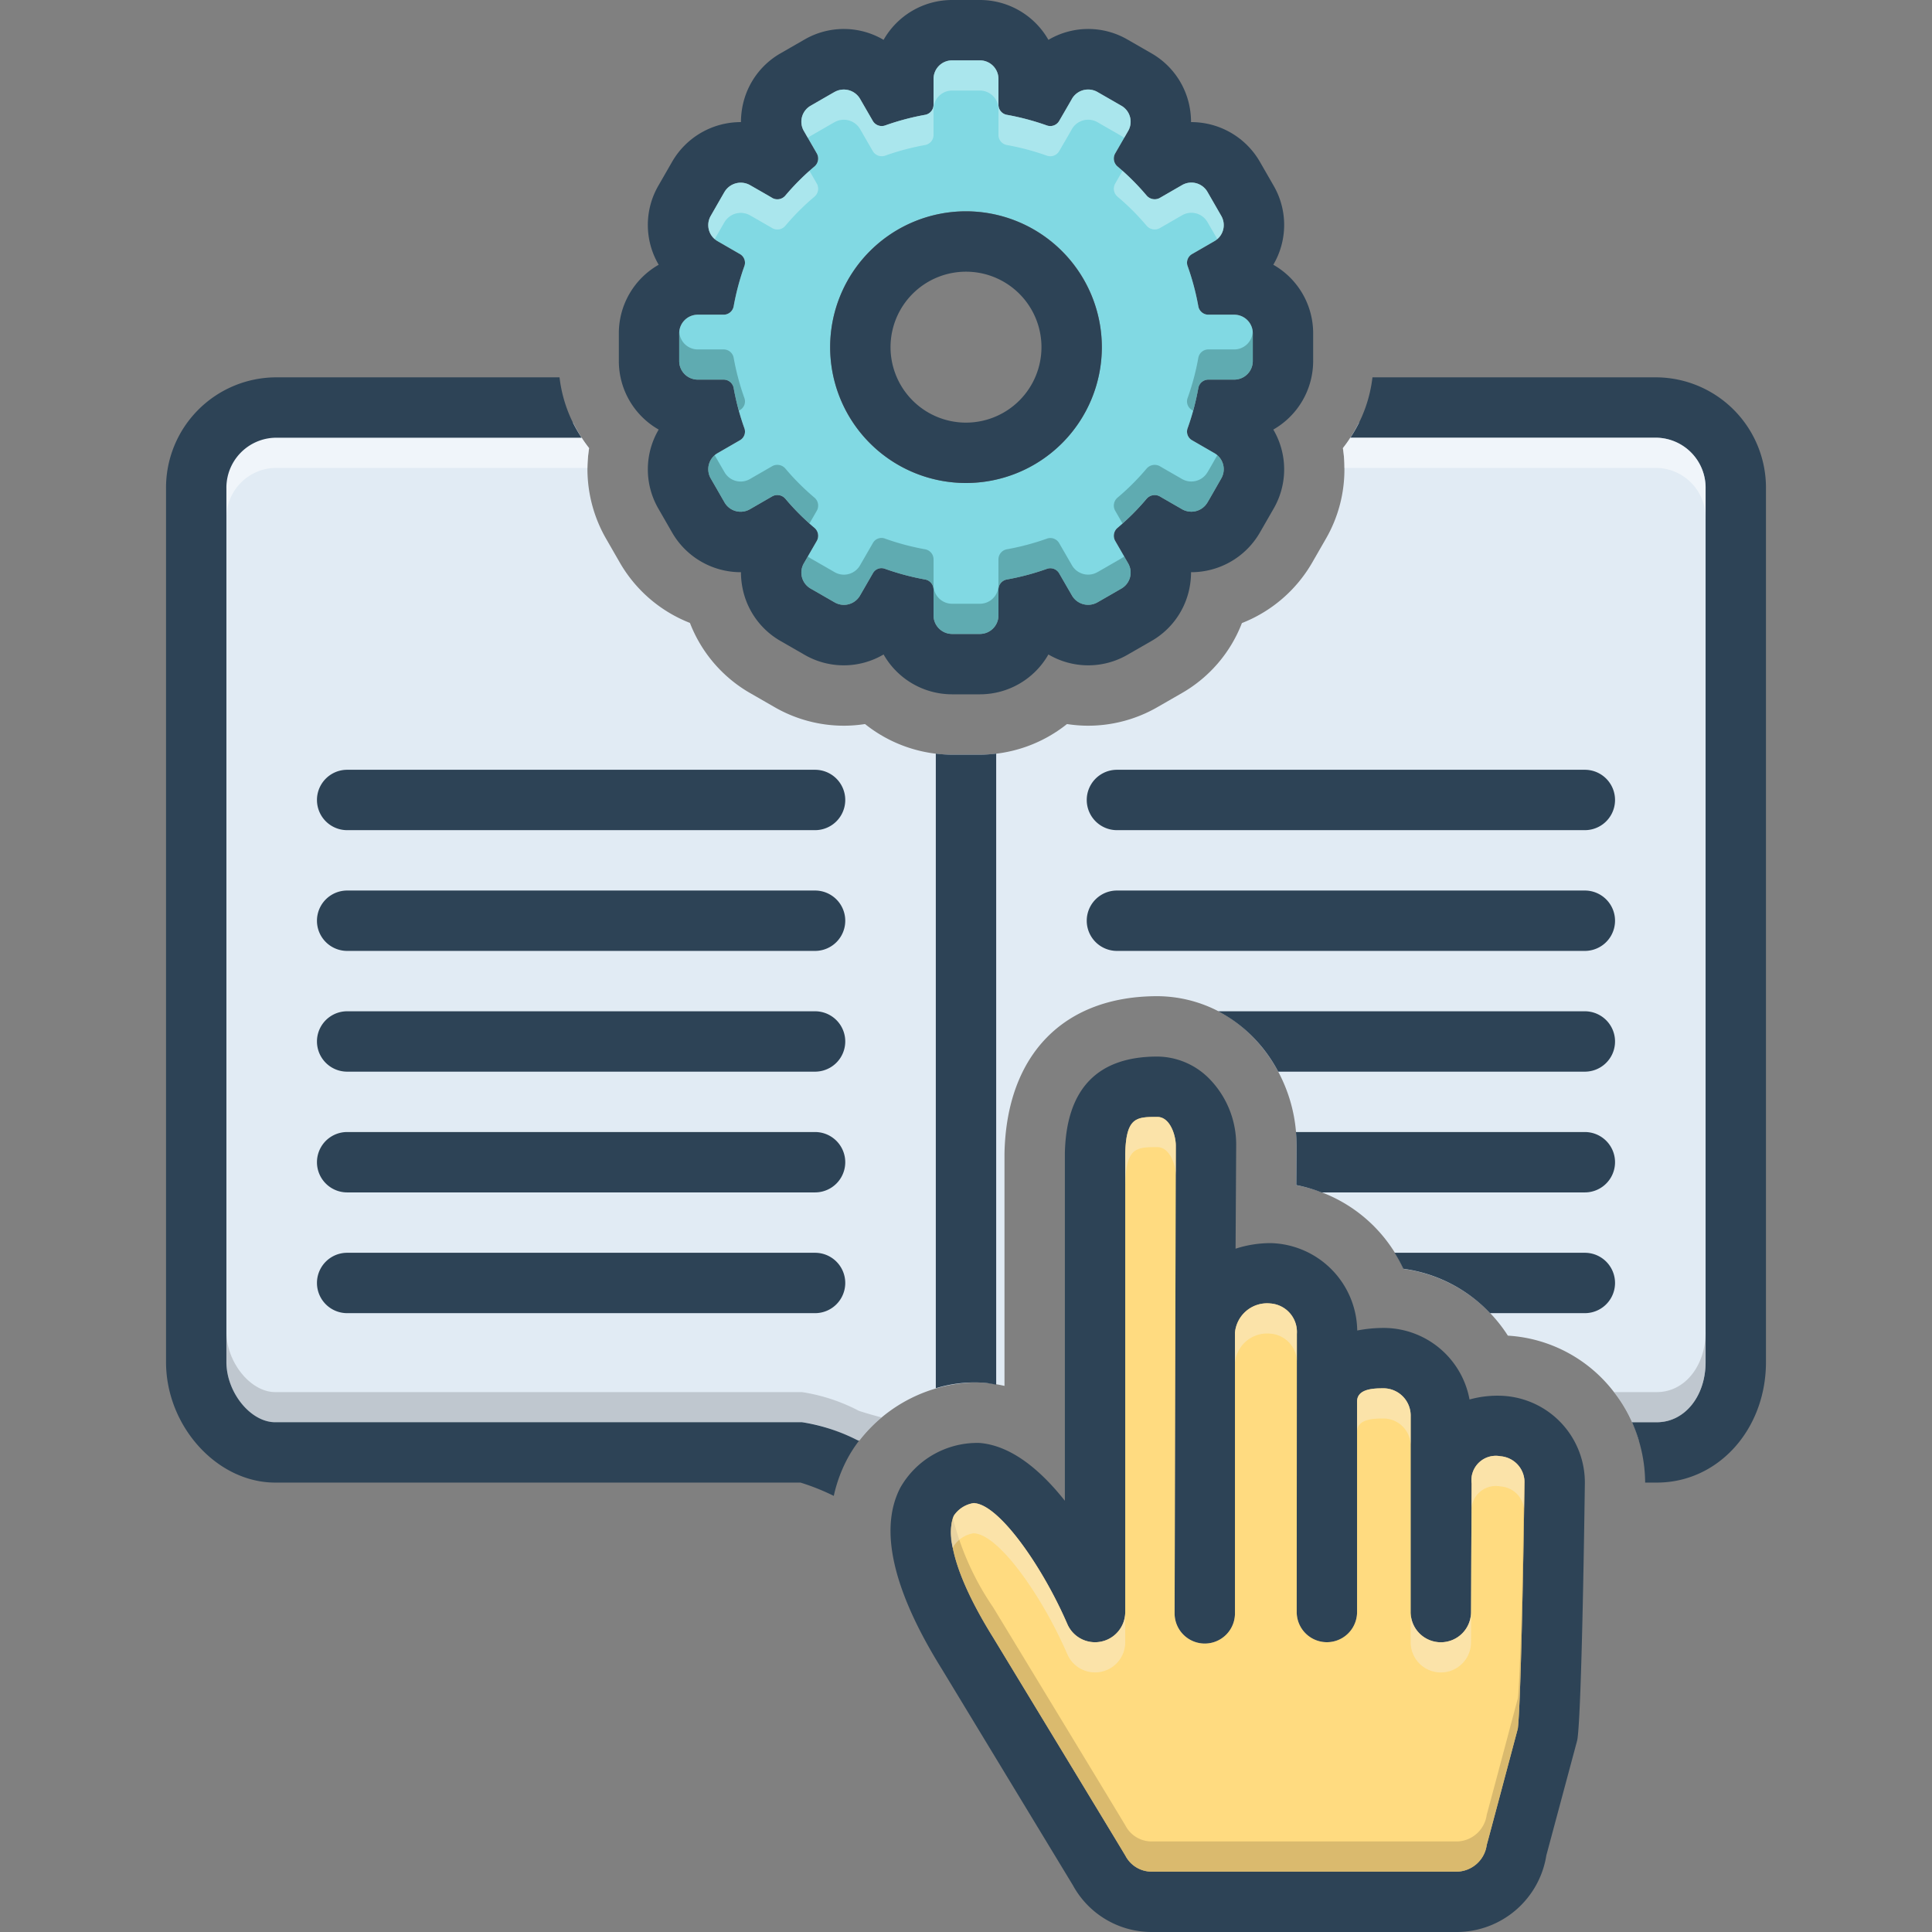 <?xml version="1.0" ?><svg data-name="Layer 1" id="Layer_1" viewBox="0 0 128 128" xmlns="http://www.w3.org/2000/svg"><rect x="0" y="0" width="128" height="128" fill="#808080" stroke="none"/><defs><style>.cls-1{fill:#e1ebf4;}.cls-2{fill:#2d4356;}.cls-3{fill:#ffdb80;}.cls-4{fill:#81d9e3;}.cls-5{fill:#9fa5aa;}.cls-5,.cls-6,.cls-8{opacity:0.5;}.cls-6{fill:#fff;}.cls-7{fill:#ad9359;opacity:0.45;}.cls-8{fill:#f9edd2;}.cls-9{fill:#0f423c;opacity:0.3;}.cls-10{fill:#e8fbfc;opacity:0.4;}</style></defs><title/><path class="cls-1" d="M114.07,28V95.42h-5.49a8.099,8.099,0,0,0-.45-1.19,9.395,9.395,0,0,0-1.2-2,9.573,9.573,0,0,0-7.03-3.74,9.761,9.761,0,0,0-6.91-4.42,9.801,9.801,0,0,0-7.11-5.55l.02-2.58a10.294,10.294,0,0,0-2.92-7.27A8.873,8.873,0,0,0,76.68,66c-6.2,0-9.99,3.86-10.13,10.41V91.82a9.648,9.648,0,0,0-1.31-.21c-.22-.01-.45-.02-.68-.02a9.969,9.969,0,0,0-7.61,3.83H14.35V28H37.97a9.919,9.919,0,0,0,.57,1c.15.24.32.47.49.69A9.513,9.513,0,0,0,38.92,31a9.264,9.264,0,0,0,1.24,4.7l.92,1.6a9.245,9.245,0,0,0,4.63,3.97,9.166,9.166,0,0,0,3.99,4.65l1.6.92a9.208,9.208,0,0,0,4.61,1.24,9.328,9.328,0,0,0,1.4-.11A9.278,9.278,0,0,0,63.08,50h1.84a9.278,9.278,0,0,0,5.77-2.03,9.328,9.328,0,0,0,1.4.11,9.208,9.208,0,0,0,4.61-1.24l1.6-.92a9.118,9.118,0,0,0,3.98-4.64,9.294,9.294,0,0,0,4.64-3.98l.92-1.6A9.155,9.155,0,0,0,89.07,31a8.167,8.167,0,0,0-.1-1.31c.17-.22.34-.45.49-.69a9.919,9.919,0,0,0,.57-1Z"/><path class="cls-2" d="M54,51H23a2,2,0,0,0,0,4H54a2,2,0,0,0,0-4Z"/><path class="cls-2" d="M54,59H23a2,2,0,0,0,0,4H54a2,2,0,0,0,0-4Z"/><path class="cls-2" d="M54,67H23a2,2,0,0,0,0,4H54a2,2,0,0,0,0-4Z"/><path class="cls-2" d="M54,75H23a2,2,0,0,0,0,4H54a2,2,0,0,0,0-4Z"/><path class="cls-2" d="M54,83H23a2,2,0,0,0,0,4H54a2,2,0,0,0,0-4Z"/><path class="cls-2" d="M105,51H74a2,2,0,0,0,0,4h31a2,2,0,0,0,0-4Z"/><path class="cls-2" d="M105,59H74a2,2,0,0,0,0,4h31a2,2,0,0,0,0-4Z"/><path class="cls-2" d="M99.61,92.48a6.934,6.934,0,0,0-2.25.24,5.788,5.788,0,0,0-5.62-4.74H91.7a9.041,9.041,0,0,0-1.78.17,5.883,5.883,0,0,0-5.7-5.79,7.47,7.47,0,0,0-2.36.37l.04-6.81a6.235,6.235,0,0,0-1.76-4.43A4.879,4.879,0,0,0,76.68,70c-3.97,0-6.04,2.14-6.13,6.41V99.43c-1.56-1.97-3.5-3.65-5.64-3.83A5.861,5.861,0,0,0,59.65,98.56c-1.43,2.75-.5,6.8,2.75,12.02l8.68,14.32a5.941,5.941,0,0,0,5.19,3.1h20.3a6.02,6.02,0,0,0,5.88-5.08l2.01-7.49a1.751,1.751,0,0,0,.05-.22c.29-1.97.47-15.35.49-16.89A5.752,5.752,0,0,0,99.61,92.48Zm.95,22.04s-2.03,7.63-2.06,7.71A2.039,2.039,0,0,1,96.57,124H76.27a1.953,1.953,0,0,1-1.7-1.04c-.01-.04-8.77-14.47-8.77-14.47-3.53-5.67-2.78-7.72-2.6-8.08a1.937,1.937,0,0,1,1.33-.83c.02,0,.03.01.04.01,1.67.14,4.52,4.25,6.14,8a2.001,2.001,0,0,0,3.84-.79V76.46C74.6,74,75.3,74,76.68,74c.85,0,1.22,1.24,1.22,1.9L77.82,106.89a2,2,0,0,0,4,0V88.3a2.137,2.137,0,0,1,2.36-1.94,1.889,1.889,0,0,1,1.74,2.01l-.01,18.43a2,2,0,0,0,4,0V92.86c0-.89,1.19-.88,1.81-.88A1.808,1.808,0,0,1,93.46,93.84V106.8a2,2,0,0,0,4,.01s.04-8.47.04-8.52a1.618,1.618,0,0,1,1.91-1.81A1.727,1.727,0,0,1,101,98.29C100.93,103.8,100.75,112.92,100.56,114.52Z"/><path class="cls-3" d="M101,98.29c-.07,5.51-.25,14.63-.44,16.23,0,0-2.03,7.63-2.06,7.71A2.039,2.039,0,0,1,96.57,124H76.27a1.953,1.953,0,0,1-1.7-1.04c-.01-.04-8.77-14.47-8.77-14.47-3.53-5.67-2.78-7.72-2.6-8.08a1.937,1.937,0,0,1,1.33-.83c.02,0,.03.01.04.01,1.67.14,4.52,4.25,6.14,8a2.001,2.001,0,0,0,3.84-.79V76.46C74.6,74,75.3,74,76.68,74c.85,0,1.22,1.24,1.22,1.9L77.82,106.89a2,2,0,0,0,4,0V88.3a2.137,2.137,0,0,1,2.36-1.94,1.889,1.889,0,0,1,1.74,2.01l-.01,18.43a2,2,0,0,0,4,0V92.86c0-.89,1.19-.88,1.81-.88A1.808,1.808,0,0,1,93.46,93.84V106.8a2,2,0,0,0,4,.01s.04-8.47.04-8.52a1.618,1.618,0,0,1,1.91-1.81A1.727,1.727,0,0,1,101,98.29Z"/><path class="cls-2" d="M84.36,17.54a5.195,5.195,0,0,0,.02-5.24l-.92-1.6a5.249,5.249,0,0,0-4.53-2.61h-.02a5.448,5.448,0,0,0-.18-1.38A5.198,5.198,0,0,0,76.3,3.54l-1.6-.92a5.189,5.189,0,0,0-5.24.02A5.221,5.221,0,0,0,64.92,0H63.08a5.221,5.221,0,0,0-4.54,2.64,5.189,5.189,0,0,0-5.24-.02l-1.6.92a5.198,5.198,0,0,0-2.43,3.17,5.448,5.448,0,0,0-.18,1.38h-.02a5.249,5.249,0,0,0-4.53,2.61l-.92,1.6a5.195,5.195,0,0,0,.02,5.24A5.221,5.221,0,0,0,41,22.08v1.84a5.221,5.221,0,0,0,2.64,4.54A5.195,5.195,0,0,0,43.62,33.7l.92,1.6a5.249,5.249,0,0,0,4.53,2.61h.02a5.448,5.448,0,0,0,.18,1.38,5.197,5.197,0,0,0,2.43,3.17l1.6.92a5.19,5.19,0,0,0,5.24-.02A5.221,5.221,0,0,0,63.08,46h1.84a5.221,5.221,0,0,0,4.54-2.64,5.19,5.19,0,0,0,5.24.02l1.6-.92a5.197,5.197,0,0,0,2.43-3.17,5.448,5.448,0,0,0,.18-1.38h.02a5.249,5.249,0,0,0,4.53-2.61l.92-1.6A5.195,5.195,0,0,0,84.36,28.46,5.233,5.233,0,0,0,87,23.92V22.08A5.221,5.221,0,0,0,84.36,17.54ZM83,23.92a1.229,1.229,0,0,1-1.23,1.23H80.06a.677.677,0,0,0-.67.57,16.697,16.697,0,0,1-.7,2.63.659.659,0,0,0,.29.82l1.49.86a1.224,1.224,0,0,1,.44,1.67s-.91,1.6-.92,1.6a1.237,1.237,0,0,1-1.67.44s-1.48-.85-1.49-.86a.707.707,0,0,0-.86.16,15.985,15.985,0,0,1-1.93,1.93.689.689,0,0,0-.16.86L74.74,37.32a1.219,1.219,0,0,1-.44,1.67s-1.59.92-1.6.92a1.238,1.238,0,0,1-1.67-.44l-.86-1.49a.674.674,0,0,0-.82-.29,16.697,16.697,0,0,1-2.63.7.677.677,0,0,0-.57.67v1.71A1.229,1.229,0,0,1,64.92,42H63.08a1.229,1.229,0,0,1-1.23-1.23V39.06a.677.677,0,0,0-.57-.67,16.697,16.697,0,0,1-2.63-.7.651.651,0,0,0-.82.29l-.86,1.49a1.23,1.23,0,0,1-1.67.44l-1.6-.92a1.219,1.219,0,0,1-.44-1.67L54.12,35.83a.689.689,0,0,0-.16-.86,15.985,15.985,0,0,1-1.93-1.93.699.699,0,0,0-.86-.16l-1.49.86a1.23,1.23,0,0,1-1.67-.44l-.92-1.6a1.224,1.224,0,0,1,.44-1.67l1.49-.86a.659.659,0,0,0,.29-.82,16.697,16.697,0,0,1-.7-2.63.677.677,0,0,0-.67-.57H46.23A1.229,1.229,0,0,1,45,23.92V22.08a1.229,1.229,0,0,1,1.23-1.23h1.71a.677.677,0,0,0,.67-.57,16.7,16.7,0,0,1,.7-2.63.66.66,0,0,0-.29-.82l-1.49-.86a1.224,1.224,0,0,1-.44-1.67s.91-1.59.92-1.6a1.251,1.251,0,0,1,1.67-.44s1.49.85,1.49.86a.691.691,0,0,0,.86-.16,15.994,15.994,0,0,1,1.93-1.93.689.689,0,0,0,.16-.86l-.86-1.49a1.219,1.219,0,0,1,.44-1.67s1.59-.92,1.6-.92a1.247,1.247,0,0,1,1.67.44l.86,1.49a.686.686,0,0,0,.82.29,16.69,16.69,0,0,1,2.63-.7A.677.677,0,0,0,61.85,6.94V5.23A1.229,1.229,0,0,1,63.08,4h1.84a1.229,1.229,0,0,1,1.23,1.23V6.94a.677.677,0,0,0,.57.67,16.69,16.69,0,0,1,2.63.7.683.683,0,0,0,.82-.29s.86-1.48.86-1.49a1.242,1.242,0,0,1,1.67-.44l1.6.92a1.219,1.219,0,0,1,.44,1.67l-.86,1.49a.689.689,0,0,0,.16.86,15.994,15.994,0,0,1,1.93,1.93.704.704,0,0,0,.86.16l1.49-.86a1.23,1.23,0,0,1,1.67.44l.92,1.6a1.224,1.224,0,0,1-.44,1.67l-1.49.86a.66.66,0,0,0-.29.82,16.7,16.7,0,0,1,.7,2.63.677.677,0,0,0,.67.57h1.71A1.229,1.229,0,0,1,83,22.08Z"/><path class="cls-4" d="M81.77,20.85H80.06a.677.677,0,0,1-.67-.57,16.7,16.7,0,0,0-.7-2.63.66.66,0,0,1,.29-.82l1.49-.86a1.224,1.224,0,0,0,.44-1.67l-.92-1.6a1.23,1.23,0,0,0-1.67-.44l-1.49.86a.704.704,0,0,1-.86-.16,15.994,15.994,0,0,0-1.93-1.93.689.689,0,0,1-.16-.86l.86-1.49a1.219,1.219,0,0,0-.44-1.67l-1.6-.92a1.242,1.242,0,0,0-1.67.44c0,.01-.86,1.49-.86,1.49a.683.683,0,0,1-.82.29,16.69,16.69,0,0,0-2.63-.7A.677.677,0,0,1,66.15,6.94V5.23A1.229,1.229,0,0,0,64.92,4H63.08a1.229,1.229,0,0,0-1.23,1.23V6.94a.677.677,0,0,1-.57.67,16.69,16.69,0,0,0-2.63.7.686.686,0,0,1-.82-.29l-.86-1.49a1.247,1.247,0,0,0-1.67-.44c-.01,0-1.6.92-1.6.92a1.219,1.219,0,0,0-.44,1.67l.86,1.49a.689.689,0,0,1-.16.86,15.994,15.994,0,0,0-1.93,1.93.691.691,0,0,1-.86.16c0-.01-1.49-.86-1.49-.86a1.251,1.251,0,0,0-1.67.44c-.01.01-.92,1.6-.92,1.6a1.224,1.224,0,0,0,.44,1.67l1.49.86a.66.66,0,0,1,.29.82,16.7,16.7,0,0,0-.7,2.63.677.677,0,0,1-.67.57H46.23A1.229,1.229,0,0,0,45,22.08v1.84a1.229,1.229,0,0,0,1.23,1.23h1.71a.677.677,0,0,1,.67.57,16.697,16.697,0,0,0,.7,2.63.659.659,0,0,1-.29.82l-1.49.86a1.224,1.224,0,0,0-.44,1.67l.92,1.6a1.23,1.23,0,0,0,1.67.44l1.49-.86a.699.699,0,0,1,.86.16,15.985,15.985,0,0,0,1.93,1.93.689.689,0,0,1,.16.86L53.26,37.32a1.219,1.219,0,0,0,.44,1.67l1.6.92a1.23,1.23,0,0,0,1.67-.44l.86-1.49a.651.651,0,0,1,.82-.29,16.697,16.697,0,0,0,2.63.7.677.677,0,0,1,.57.67v1.71A1.229,1.229,0,0,0,63.08,42h1.84a1.229,1.229,0,0,0,1.23-1.23V39.06a.677.677,0,0,1,.57-.67,16.697,16.697,0,0,0,2.63-.7.674.674,0,0,1,.82.29l.86,1.49a1.238,1.238,0,0,0,1.67.44c.01,0,1.6-.92,1.6-.92a1.219,1.219,0,0,0,.44-1.67L73.88,35.83a.689.689,0,0,1,.16-.86,15.985,15.985,0,0,0,1.93-1.93.707.707,0,0,1,.86-.16c.01.01,1.49.86,1.49.86a1.237,1.237,0,0,0,1.67-.44c.01,0,.92-1.6.92-1.6a1.224,1.224,0,0,0-.44-1.67l-1.49-.86a.659.659,0,0,1-.29-.82,16.697,16.697,0,0,0,.7-2.63.677.677,0,0,1,.67-.57h1.71A1.229,1.229,0,0,0,83,23.92V22.08A1.229,1.229,0,0,0,81.77,20.85ZM64,32a9,9,0,1,1,9-9A9.014,9.014,0,0,1,64,32Z"/><path class="cls-2" d="M64,14a9,9,0,1,0,9,9A9.014,9.014,0,0,0,64,14Zm0,14a5,5,0,1,1,5-5A5.002,5.002,0,0,1,64,28Z"/><path class="cls-2" d="M105,67H80.709a9.232,9.232,0,0,1,2.269,1.671A9.818,9.818,0,0,1,84.685,71H105a2,2,0,0,0,0-4Z"/><path class="cls-2" d="M109.77,25H90.929a9.165,9.165,0,0,1-1.461,4h20.302A3.313,3.313,0,0,1,113,32.382V90.236c0,2.274-1.389,3.989-3.23,3.989h-1.647a9.938,9.938,0,0,1,.873,4h.774c4.055,0,7.23-3.509,7.23-7.989V32.382A7.315,7.315,0,0,0,109.77,25Z"/><path class="cls-2" d="M105,75H85.859c.027.311.043.624.042.939l-.018,2.576A9.432,9.432,0,0,1,87.549,79H105a2,2,0,0,0,0-4Z"/><path class="cls-2" d="M105,83H92.395a10.08,10.08,0,0,1,.577,1.059A9.677,9.677,0,0,1,98.72,87H105a2,2,0,0,0,0-4Z"/><path class="cls-2" d="M63.081,50A9.232,9.232,0,0,1,62,49.929V91.973a8.821,8.821,0,0,1,3.241-.358c.259.022.507.078.759.122V49.929A9.232,9.232,0,0,1,64.919,50Z"/><path class="cls-5" d="M58.41,93.91a9.926,9.926,0,0,0-1.46,1.51h-.42a4.663,4.663,0,0,1-.59-.36,8.972,8.972,0,0,0-2.81-.83H18.23c-1.63,0-3.23-1.98-3.23-3.99v-2c0,2.01,1.6,3.99,3.23,3.99h34.9a12.019,12.019,0,0,1,3.77,1.24C57.45,93.65,57.95,93.79,58.41,93.91Z"/><path class="cls-6" d="M113,32.38v2A3.314,3.314,0,0,0,109.77,31H89.07a8.167,8.167,0,0,0-.1-1.31c.17-.22.34-.45.49-.69h20.31A3.314,3.314,0,0,1,113,32.38Z"/><path class="cls-5" d="M113,88.24v2c0,2.27-1.39,3.99-3.23,3.99h-1.64a9.395,9.395,0,0,0-1.2-2h2.84C111.61,92.23,113,90.51,113,88.24Z"/><path class="cls-7" d="M101,98.29c-.07,5.51-.25,14.63-.44,16.23,0,0-2.03,7.63-2.06,7.71A2.039,2.039,0,0,1,96.57,124H76.27a1.953,1.953,0,0,1-1.7-1.04c-.01-.04-8.77-14.47-8.77-14.47-3.18-5.11-2.89-7.28-2.67-7.92a18.392,18.392,0,0,0,2.67,5.92s8.76,14.43,8.77,14.47a1.953,1.953,0,0,0,1.7,1.04h20.3a2.039,2.039,0,0,0,1.93-1.77c.03-.08,2.06-7.71,2.06-7.71.17-1.45.34-9.02.41-14.54A1.551,1.551,0,0,1,101,98.29Z"/><path class="cls-8" d="M74.55,106.8v2a2.001,2.001,0,0,1-3.84.79c-1.62-3.75-4.47-7.86-6.14-8-.01,0-.02-.01-.04-.01a1.937,1.937,0,0,0-1.33.83,1.429,1.429,0,0,0-.07.16,3.411,3.411,0,0,1,.07-2.16,1.937,1.937,0,0,1,1.33-.83c.02,0,.03.01.04.01,1.67.14,4.52,4.25,6.14,8a2.001,2.001,0,0,0,3.84-.79Z"/><path class="cls-8" d="M77.9,75.9v1.93c-.02-.67-.4-1.83-1.22-1.83-1.38,0-2.08,0-2.13,2.46v-2C74.6,74,75.3,74,76.68,74,77.53,74,77.9,75.24,77.9,75.9Z"/><path class="cls-8" d="M85.92,88.37v1.96a1.892,1.892,0,0,0-1.74-1.97,2.137,2.137,0,0,0-2.36,1.94v-2a2.137,2.137,0,0,1,2.36-1.94A1.889,1.889,0,0,1,85.92,88.37Z"/><path class="cls-8" d="M93.46,93.84v2A1.808,1.808,0,0,0,91.72,93.98c-.62,0-1.81-.01-1.81.88v-2c0-.89,1.19-.88,1.81-.88A1.808,1.808,0,0,1,93.46,93.84Z"/><path class="cls-8" d="M101,98.29c-.01.52-.02,1.07-.03,1.64a1.682,1.682,0,0,0-1.56-1.45,1.618,1.618,0,0,0-1.91,1.81c0,.05-.04,8.52-.04,8.52a2,2,0,0,1-4-.01v-2a2,2,0,0,0,4,.01s.04-8.47.04-8.52a1.618,1.618,0,0,1,1.91-1.81A1.727,1.727,0,0,1,101,98.29Z"/><path class="cls-9" d="M83,22.08v1.84a1.229,1.229,0,0,1-1.23,1.23H80.06a.677.677,0,0,0-.67.57,12.876,12.876,0,0,1-.35,1.49l-.06-.04a.659.659,0,0,1-.29-.82,16.697,16.697,0,0,0,.7-2.63.677.677,0,0,1,.67-.57h1.71A1.219,1.219,0,0,0,82.99,22,.22.22,0,0,1,83,22.08Z"/><path class="cls-9" d="M80.91,31.7s-.91,1.6-.92,1.6a1.237,1.237,0,0,1-1.67.44s-1.48-.85-1.49-.86a.707.707,0,0,0-.86.16,16.53,16.53,0,0,1-1.6,1.64l-.49-.85a.689.689,0,0,1,.16-.86,15.985,15.985,0,0,0,1.93-1.93.707.707,0,0,1,.86-.16c.01.01,1.49.86,1.49.86a1.237,1.237,0,0,0,1.67-.44c.01,0,.39-.67.66-1.14A1.221,1.221,0,0,1,80.91,31.7Z"/><path class="cls-9" d="M74.3,38.99s-1.59.92-1.6.92a1.238,1.238,0,0,1-1.67-.44l-.86-1.49a.674.674,0,0,0-.82-.29,16.697,16.697,0,0,1-2.63.7.677.677,0,0,0-.57.67v1.71A1.229,1.229,0,0,1,64.92,42H63.08a1.229,1.229,0,0,1-1.23-1.23V39.06a.677.677,0,0,0-.57-.67,16.697,16.697,0,0,1-2.63-.7.651.651,0,0,0-.82.29l-.86,1.49a1.23,1.23,0,0,1-1.67.44l-1.6-.92a1.219,1.219,0,0,1-.44-1.67l.26-.45c.05.04.12.08.18.12l1.6.92a1.23,1.23,0,0,0,1.67-.44l.86-1.49a.651.651,0,0,1,.82-.29,16.697,16.697,0,0,0,2.63.7.677.677,0,0,1,.57.67v1.71A1.229,1.229,0,0,0,63.08,40h1.84a1.229,1.229,0,0,0,1.23-1.23V37.06a.677.677,0,0,1,.57-.67,16.697,16.697,0,0,0,2.63-.7.674.674,0,0,1,.82.29l.86,1.49a1.238,1.238,0,0,0,1.67.44c.01,0,1.6-.92,1.6-.92.06-.04.13-.08.18-.12l.26.45A1.219,1.219,0,0,1,74.3,38.99Z"/><path class="cls-9" d="M54.12,33.83l-.49.85a16.53,16.53,0,0,1-1.6-1.64.699.699,0,0,0-.86-.16l-1.49.86a1.23,1.23,0,0,1-1.67-.44l-.92-1.6A1.221,1.221,0,0,1,47.35,30.16l.66,1.14a1.23,1.23,0,0,0,1.67.44l1.49-.86a.699.699,0,0,1,.86.16,15.985,15.985,0,0,0,1.93,1.93A.689.689,0,0,1,54.12,33.83Z"/><path class="cls-9" d="M49.02,27.17l-.06.04a12.876,12.876,0,0,1-.35-1.49.677.677,0,0,0-.67-.57H46.23A1.229,1.229,0,0,1,45,23.92V22.08a.22.22,0,0,1,.01-.08,1.219,1.219,0,0,0,1.22,1.15h1.71a.677.677,0,0,1,.67.57,16.697,16.697,0,0,0,.7,2.63A.659.659,0,0,1,49.02,27.17Z"/><path class="cls-10" d="M53.96,13.03a15.994,15.994,0,0,0-1.93,1.93.691.691,0,0,1-.86.16c0-.01-1.49-.86-1.49-.86a1.251,1.251,0,0,0-1.67.44c-.01.01-.39.68-.66,1.14A1.221,1.221,0,0,1,47.09,14.3s.91-1.59.92-1.6a1.251,1.251,0,0,1,1.67-.44s1.49.85,1.49.86a.691.691,0,0,0,.86-.16,16.529,16.529,0,0,1,1.6-1.64l.49.85A.689.689,0,0,1,53.96,13.03Z"/><path class="cls-10" d="M80.65,15.84l-.66-1.14a1.23,1.23,0,0,0-1.67-.44l-1.49.86a.704.704,0,0,1-.86-.16,15.994,15.994,0,0,0-1.93-1.93.689.689,0,0,1-.16-.86l.49-.85a16.529,16.529,0,0,1,1.6,1.64.704.704,0,0,0,.86.16l1.49-.86a1.23,1.23,0,0,1,1.67.44l.92,1.6A1.221,1.221,0,0,1,80.65,15.84Z"/><path class="cls-10" d="M74.74,8.68l-.26.45c-.05-.04-.12-.08-.18-.12l-1.6-.92a1.242,1.242,0,0,0-1.67.44c0,.01-.86,1.49-.86,1.49a.683.683,0,0,1-.82.29,16.69,16.69,0,0,0-2.63-.7A.677.677,0,0,1,66.15,8.94V7.23A1.229,1.229,0,0,0,64.92,6H63.08a1.229,1.229,0,0,0-1.23,1.23V8.94a.677.677,0,0,1-.57.67,16.69,16.69,0,0,0-2.63.7.686.686,0,0,1-.82-.29l-.86-1.49a1.247,1.247,0,0,0-1.67-.44c-.01,0-1.6.92-1.6.92-.06.04-.13.08-.18.12l-.26-.45a1.219,1.219,0,0,1,.44-1.67s1.59-.92,1.6-.92a1.247,1.247,0,0,1,1.67.44l.86,1.49a.686.686,0,0,0,.82.29,16.69,16.69,0,0,1,2.63-.7A.677.677,0,0,0,61.85,6.94V5.23A1.229,1.229,0,0,1,63.08,4h1.84a1.229,1.229,0,0,1,1.23,1.23V6.94a.677.677,0,0,0,.57.67,16.69,16.69,0,0,1,2.63.7.683.683,0,0,0,.82-.29s.86-1.48.86-1.49a1.242,1.242,0,0,1,1.67-.44l1.6.92A1.219,1.219,0,0,1,74.74,8.68Z"/><path class="cls-6" d="M39.03,29.69A9.513,9.513,0,0,0,38.92,31H18.23A3.314,3.314,0,0,0,15,34.38v-2A3.314,3.314,0,0,1,18.23,29H38.54C38.69,29.24,38.86,29.47,39.03,29.69Z"/><path class="cls-2" d="M18.23,94.226C16.601,94.226,15,92.25,15,90.236V32.382A3.313,3.313,0,0,1,18.23,29H38.532a9.165,9.165,0,0,1-1.462-4H18.23A7.315,7.315,0,0,0,11,32.382V90.236c0,4.256,3.379,7.989,7.23,7.989H53.035a15.015,15.015,0,0,1,2.205.881,9.64,9.64,0,0,1,.867-2.395,8.737,8.737,0,0,1,.794-1.243,12.045,12.045,0,0,0-3.772-1.243Z"/></svg>